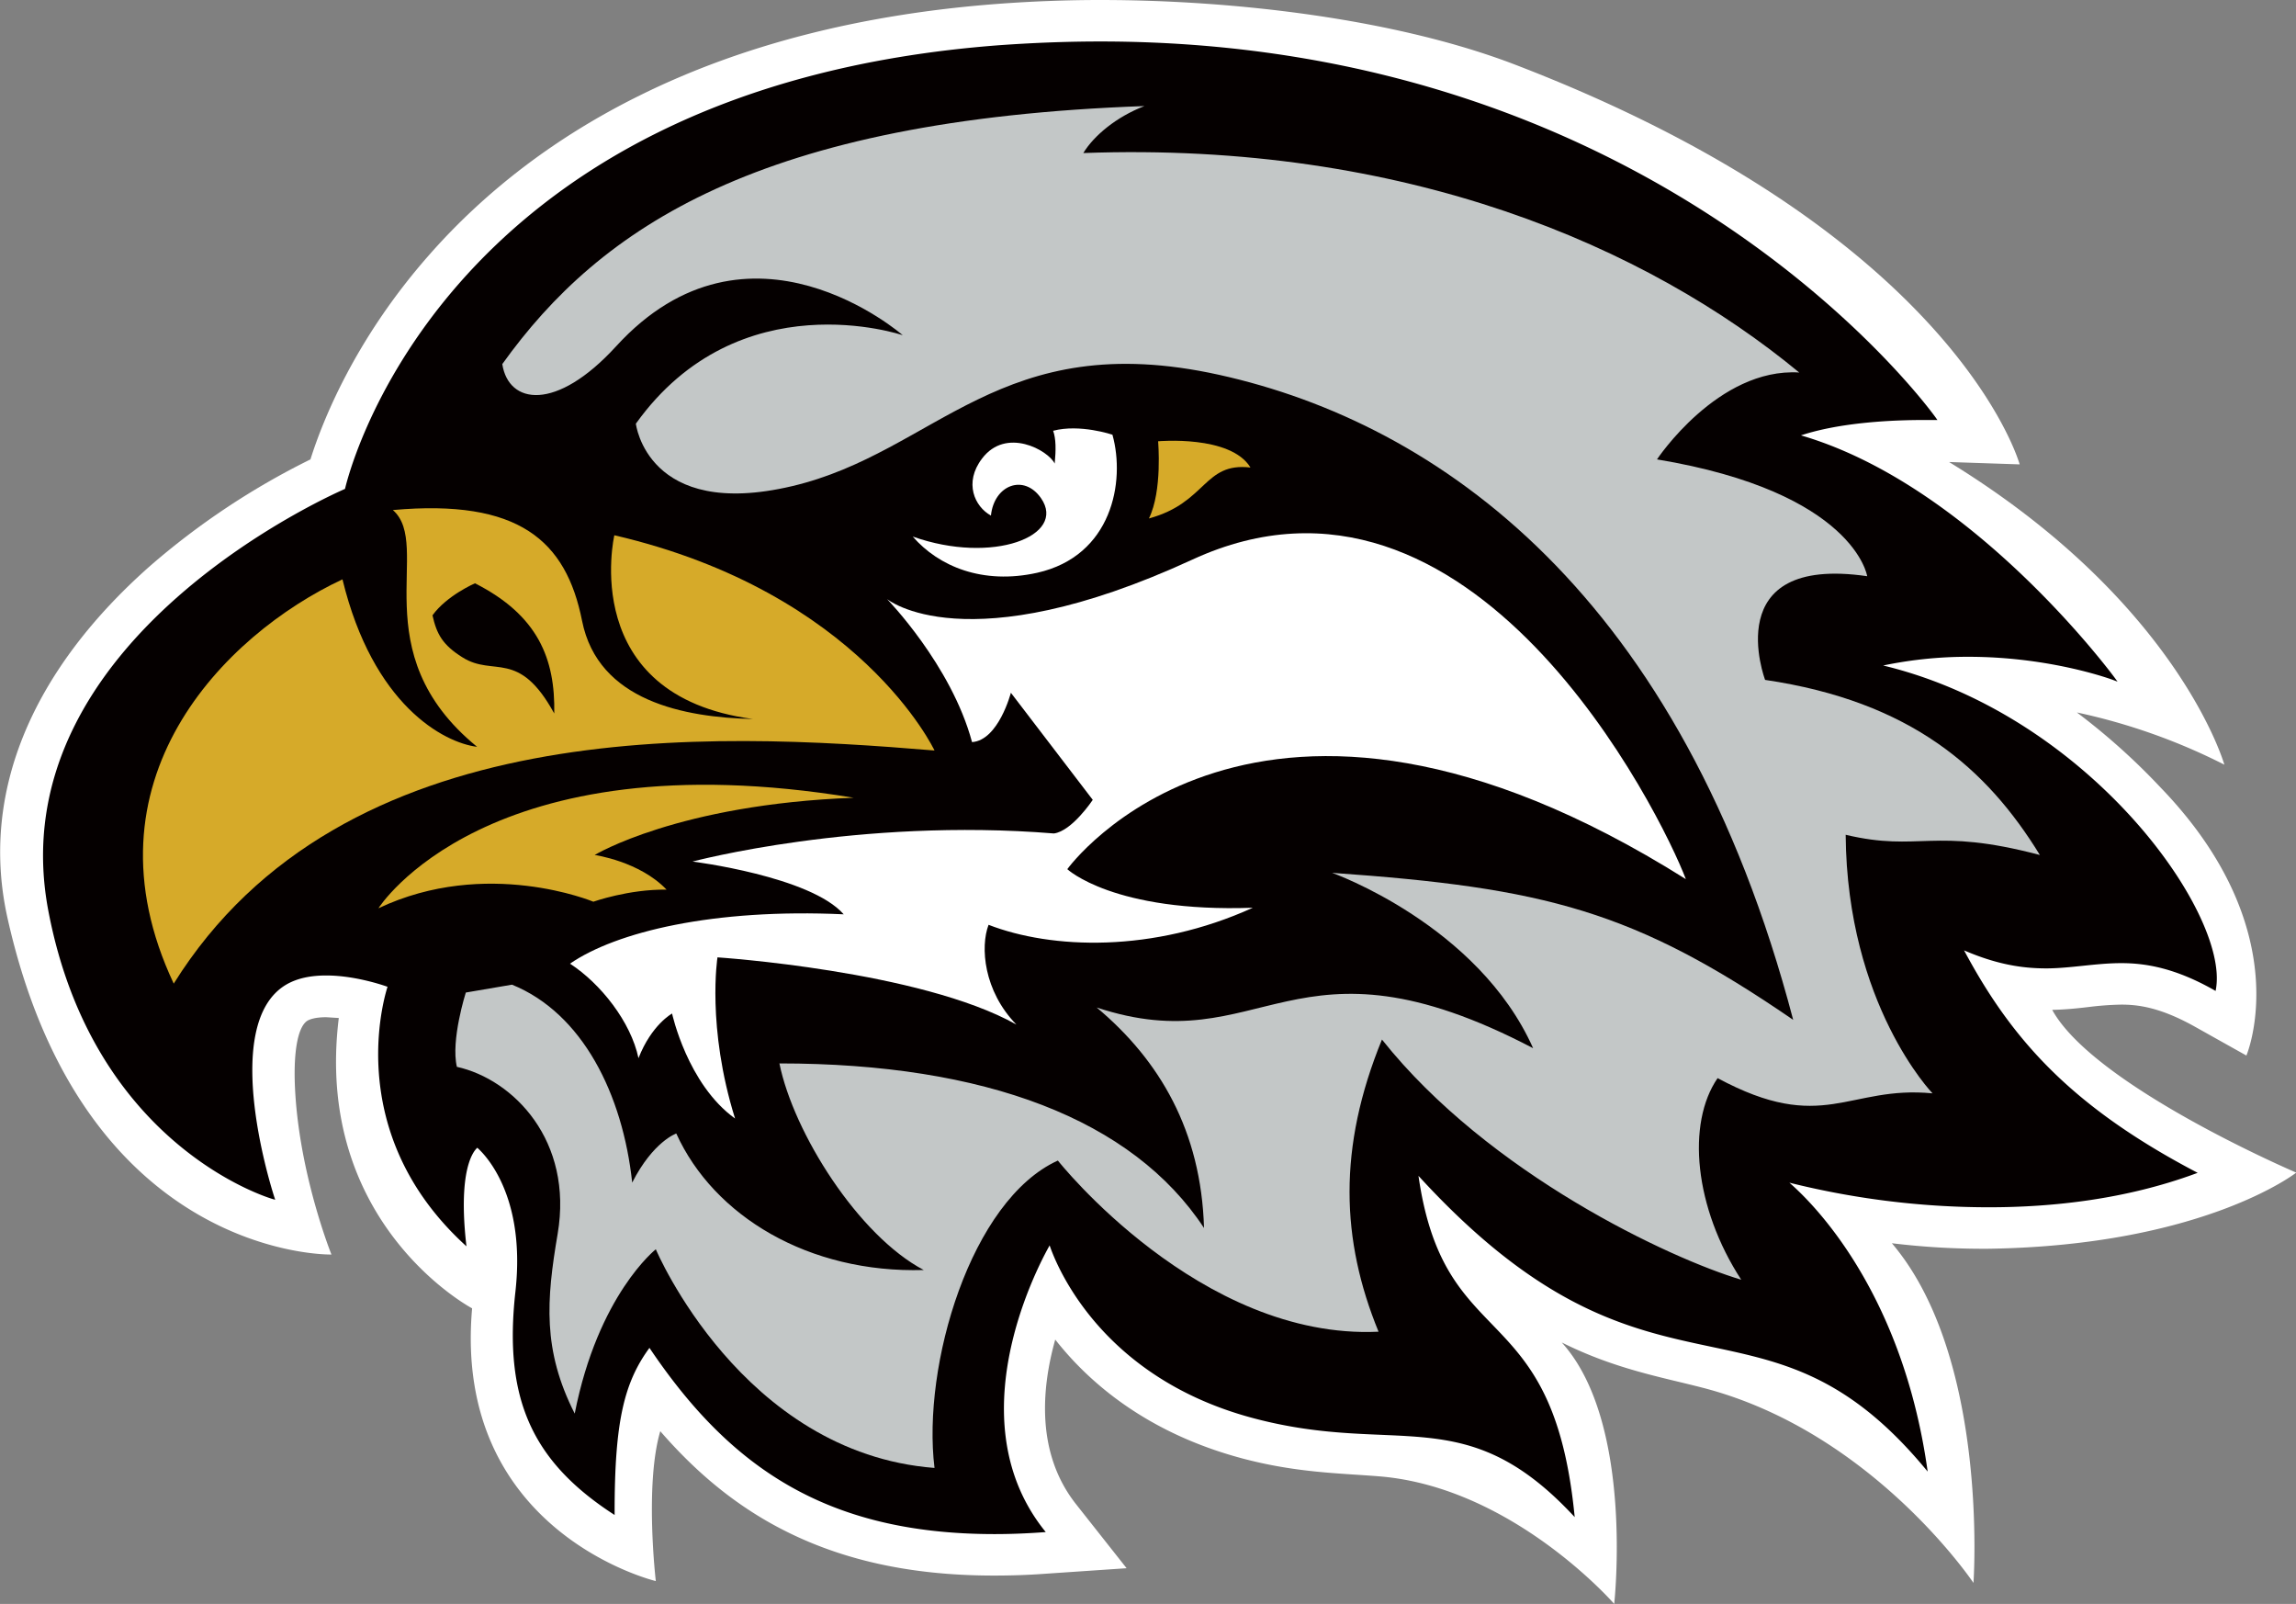 <svg id="eagle" xmlns="http://www.w3.org/2000/svg" viewBox="0 0 874.9 611"><rect x="0" y="0" width="874.9" height="611" fill="#808080" stroke="none"/><title>Eagle319_4c2</title><path d="M344.5,79.2c5.1-.1,9.8-.6,14-1.1a116.4,116.4,0,0,1,12.3-.9c6.4,0,14.7,1,27.7,8.2l20,11.2S438.7,49.3,385.8-5.5a249.3,249.3,0,0,0-31.9-28.6,230,230,0,0,1,56.2,19.9S392.7-75.9,305.2-129.5l26.9.9s-24.1-87.8-192.6-152.4C94.2-298.3,33-305.5-18.2-305.5c-12.9,0-26.2.5-39.4,1.5-51.4,3.9-97.3,15.6-136.2,34.9-31.6,15.6-58.7,36.2-80.5,61.1-28.2,32.1-40.4,63.2-44.9,77.5a286.1,286.1,0,0,0-61,40.5C-425-50.5-445.4-3.7-434.6,44.4c29.2,130.1,123.4,128,123.4,128s-11.2-27.8-13.6-58.8c-1.4-18,.8-28.1,4.5-30.3.7-.4,2.7-1.3,7.1-1.3l4.8.3c-9.7,78.6,50.8,110.6,50.8,110.6-7.5,85.4,70,103.9,70,103.9s-4.3-36.7,1.7-57.1c12.5,14.4,25.6,25.5,40.2,34,24.3,14.1,52.7,21,87,21,6.3,0,12.9-.2,19.6-.7l30.9-2.1-19.2-24.3c-15.3-19.3-13.3-43.9-8-62.8,13.2,16.8,35.3,35.6,71,45.2,20.9,5.6,37.7,5.7,52.4,6.9,50.9,4.1,89.6,48.6,89.6,48.6s7.7-69.1-20-99.6c20.2,10.1,38,13.2,53.5,17.2,64.7,16.6,103.4,74.4,103.4,74.4s6.1-85.7-31.1-129.4a288.9,288.9,0,0,0,37.1,2.1c81.7-1.3,117-29,117-29S360.5,108.3,344.5,79.2Z" transform="translate(437.5 305.5)" style="fill:#fff"/><path d="M309.8,55.5c13.2,5.9,23.3,7.4,32.4,7.4s18.9-2,28.6-2,20.9,2,35.6,10.3C411.5,42.4,357.1-34.1,277.8-52a157.6,157.6,0,0,1,34.8-3.8c31.9,0,55.4,8.9,55.4,8.9s-54.4-74.2-120.9-92.7c16.2-5.8,38.6-6.4,48.1-6.4h4.6S198.5-289.2-18.2-289.2q-18.5,0-38.2,1.4c-216.3,16.2-249.2,168.9-249.2,168.9s-132.7,56.3-113,160.2c17.1,90.2,85.2,109.5,85.2,109.5s-21.9-66.1,4.8-81.7c4.5-2.6,9.9-3.5,15.4-3.5,12.1,0,24,4.5,24,4.5s-18.9,53.7,28.8,97.9c-3.5-32.3,4.8-36.9,4.8-36.9s19.5,15.2,15,55.5,6.1,64,36.8,84.1c0-34.5,3.5-49.9,13.8-63.6,30.2,45.1,66.6,71.3,131.5,71.3q8.9,0,18.5-.7c-36.2-45.7,2.6-110,2.6-110s14.1,49.6,77.4,66.5c54.6,14.6,80.6-7,121.9,36.8-8.6-83.8-50.1-59.1-59.6-130.1,89.4,98.6,131.1,37.2,194,112.5C285,176.2,242.3,144,242.3,144a313.7,313.7,0,0,0,78.1,9.9c24.5,0,52.1-3.1,78.3-12.7C350.1,115.6,327.7,89.4,309.8,55.5Z" transform="translate(437.5 305.5)" style="fill:#050000;stroke:#050000;stroke-miterlimit:10"/><path d="M-293.3,40.5s41-65.2,181.1-42.1c-66.9,2.5-98.7,21.8-98.7,21.8s17.1,2.4,27.4,13.2c-14.4-.2-27.9,4.6-27.9,4.6S-252.1,21-293.3,40.5Z" transform="translate(437.5 305.5)" style="fill:#d6aa29"/><path d="M3.8-137.4S5.5-118.5.3-108c22.1-6,20.8-21.5,38.7-19.4C31.4-139.9,3.8-137.4,3.8-137.4Z" transform="translate(437.5 305.5)" style="fill:#d6aa29"/><path d="M-203.4-101.6s-14.2,61.1,52.8,70c-26.1-.6-59-6.8-65.1-37.4s-24.1-46.5-72.1-42.2c15.4,13.4-12,54.2,32.1,90.2-12.8-1.6-39.7-16-51.3-63.8-45.1,21.1-100.6,76.9-64.3,154C-307-33.8-166.9-26.7-81.4-19.6-81.4-19.6-109.6-79.8-203.4-101.6Z" transform="translate(437.5 305.5)" style="fill:#d6aa29"/><path d="M-256.5-83.3s-10.7,4.6-16.2,12.2c1.6,7.2,3.9,11.3,11.4,16,12,7.6,21.4-3.4,35,21.4C-225.9-54.6-232.5-71.1-256.5-83.3Z" transform="translate(437.5 305.5)" style="fill:#050000"/><path d="M-89.7-101.1C-79.8-89.7-63-82.7-42.3-87.3c28.5-6.4,33.7-34.7,28.7-52.6,0,0-12.4-4.2-22.6-1.5,1.1,3,1.1,7.3.6,12.5-2.4-5-18.5-14.1-27.7-1.9-7,9.2-2.8,18.3,3.4,21.7,1.2-11.7,12.6-16,19.1-6.6C-30.9-101.4-59.2-90.3-89.7-101.1Z" transform="translate(437.5 305.5)" style="fill:#fff"/><path d="M-260,72.6s-5.8,18.2-3.4,28.3c21.6,4.8,44.4,28.2,38.4,63.6-4.3,25.3-5.8,44.3,6.5,68.5,8.9-45.3,30.9-62.6,30.9-62.6s32.7,77.6,106.2,83.3c-4.8-39,13.8-102,47-117.1,0,0,54.1,68.4,122.2,65.2-14.3-34.9-15.6-70,1.3-111.3,40.8,51.3,110,83.5,136.9,91.5-17.9-27.5-20.9-59.5-9-76.8,40.3,21.7,49.7,2.7,81.9,5.8,0,0-32.6-33.7-33.1-98.5,28.3,6.7,33.1-3.1,74,7.7-20.2-32.9-49.1-58.5-104.7-66.7,0,0-18.1-47.8,38.9-39.5,0,0-4.8-32-80.1-44.5,0,0,23.2-35,54.2-33.1-58-47.9-150-88.1-272.8-83.6,4-6.6,12.6-13.8,23.3-17.9C-148-259.9-208.7-219-246.1-166.8c2.4,15.4,20.5,18.2,43.3-6.7,50.7-55.6,109.3-4.3,109.3-4.3s-62.3-21.3-101.7,33.7c0,0,4.3,36.8,59.5,23.8s79.2-60.9,162.8-42.4S203.2-79.1,245.8,83C185.2,41.4,151.3,32.7,70.1,27c0,0,55.6,19.7,76.6,66.8C54.7,45.7,44.2,99.4-19.6,78.3c24,20.1,39.8,47,40.9,84C-5.9,121-61.9,99.6-140.5,99.6c5.4,26.5,30.1,65.6,55,78.7-43.8,1.3-80-20.5-94.3-52,0,0-8.8,3-16.8,18.7-3.6-33.6-18.9-64.5-45.8-75.4Z" transform="translate(437.5 305.5)" style="fill:#c3c7c7"/><path d="M204.9,29.4C195.6,4.9,123.6-141.6,16.8-92.3c-86.4,39.8-116.3,15-116.3,15S-75-52.2-67.1-22.8c10.1-.7,14.8-18.8,14.8-18.8L-21.1-.8S-29,11.1-35.9,12c-74.7-6.1-137.7,10.7-137.7,10.7s44.9,5.6,57.6,20.1c-49.7-2.3-86.7,6.7-104.3,18.8,11.7,7.6,23.2,22.2,26.1,36,5-12.8,12.8-17,12.8-17s5.8,26.9,24,40c-10.9-34.9-6.7-61.4-6.7-61.4s77.4,5.1,113.9,25.6c-12.5-12.8-13.8-29.6-10.6-38,24,9.3,62.6,10.8,100.7-6.5-53.1,1.9-70.7-14.7-70.7-14.7S40.7-73.8,204.9,29.4Z" transform="translate(437.5 305.5)" style="fill:#fff"/></svg>